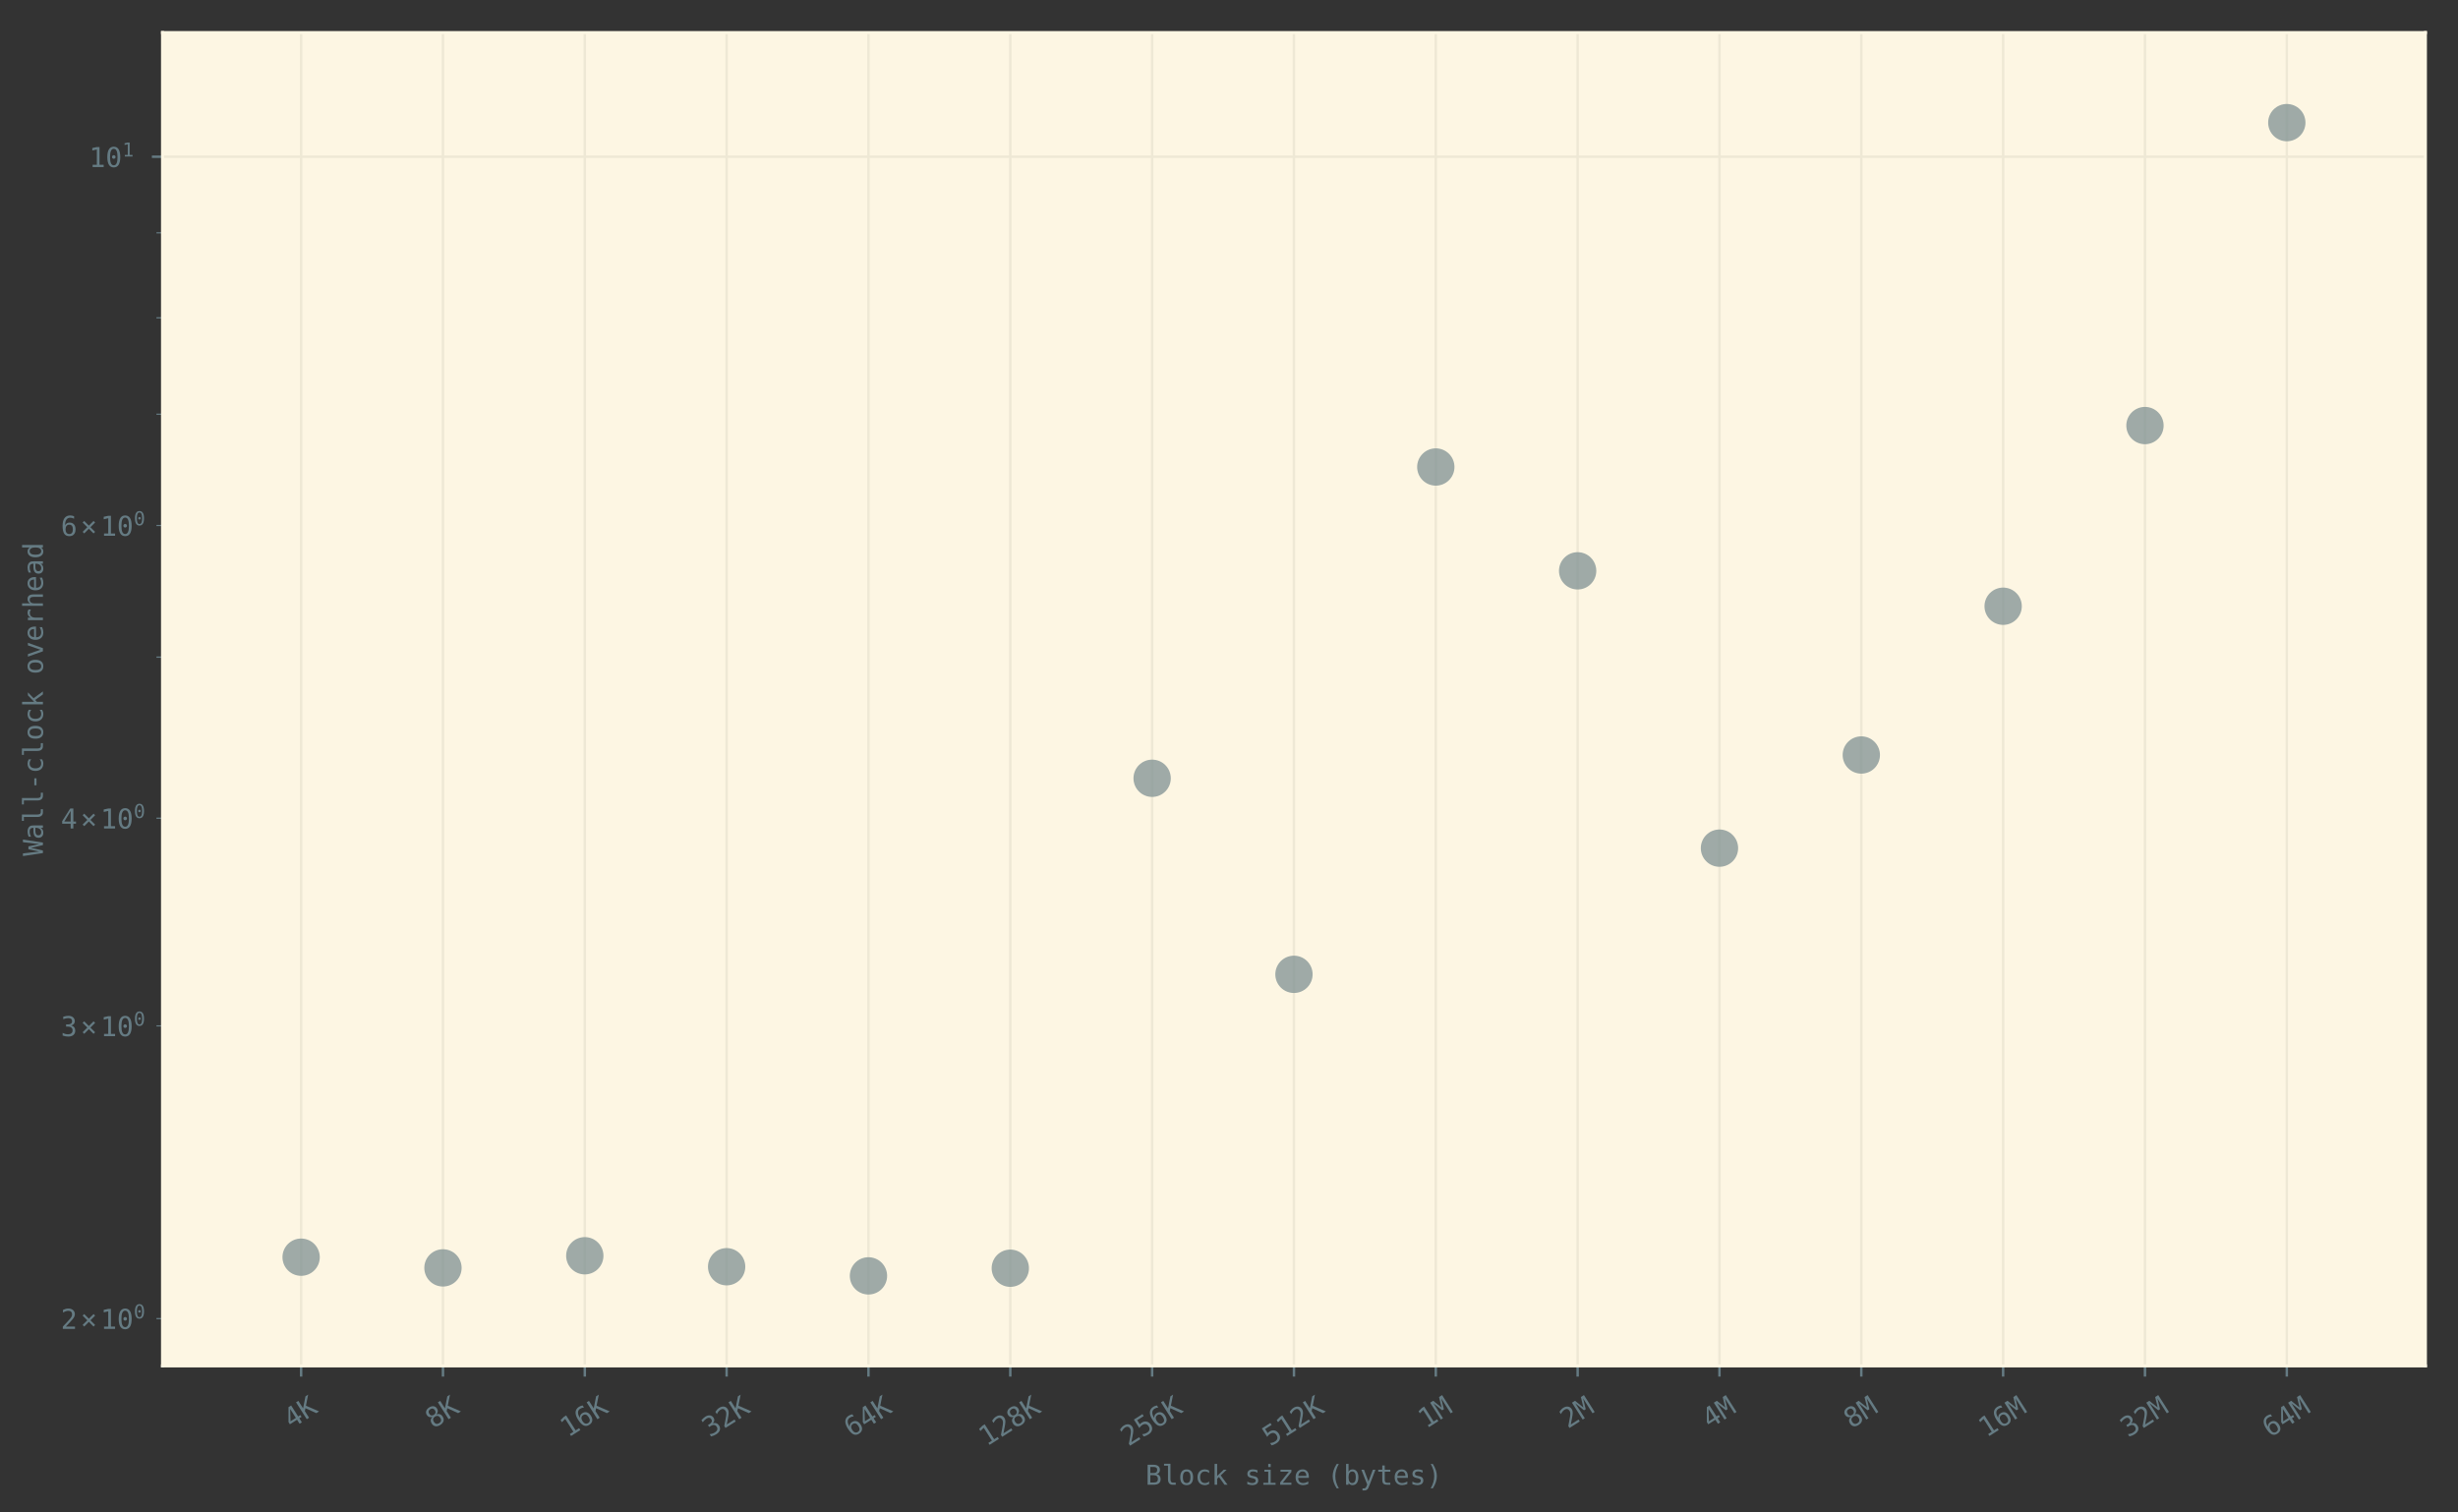 <?xml version="1.0" encoding="utf-8" standalone="no"?>
<!DOCTYPE svg PUBLIC "-//W3C//DTD SVG 1.1//EN"
  "http://www.w3.org/Graphics/SVG/1.1/DTD/svg11.dtd">
<!-- Created with matplotlib (https://matplotlib.org/) -->
<svg height="496.447pt" version="1.1" viewBox="0 0 806.765 496.447" width="806.765pt" xmlns="http://www.w3.org/2000/svg" xmlns:xlink="http://www.w3.org/1999/xlink">
 <rect x="0" y="0" width="806.765" height="496.447" fill="#333333" stroke="none"/>
 <defs>
  <style type="text/css">
*{stroke-linecap:butt;stroke-linejoin:round;}
  </style>
 </defs>
 <g id="figure_1">
  <g id="patch_1">
   <path d="M 0 496.447 
L 806.765 496.447 
L 806.765 0 
L 0 0 
z
" style="fill:none;"/>
  </g>
  <g id="axes_1">
   <g id="patch_2">
    <path d="M 53.348 448.367 
L 796.065 448.367 
L 796.065 10.7 
L 53.348 10.7 
z
" style="fill:#fdf6e3;"/>
   </g>
   <g id="matplotlib.axis_1">
    <g id="xtick_1">
     <g id="line2d_1">
      <path clip-path="url(#p1f2169c5f8)" d="M 98.836 448.367 
L 98.836 10.7 
" style="fill:none;stroke:#eee8d5;stroke-width:0.8;"/>
     </g>
     <g id="line2d_2">
      <defs>
       <path d="M 0 0 
L 0 3.5 
" id="mcafa1a6268" style="stroke:#657b83;stroke-width:0.8;"/>
      </defs>
      <g>
       <use style="fill:#657b83;stroke:#657b83;stroke-width:0.8;" x="98.836" xlink:href="#mcafa1a6268" y="448.367"/>
      </g>
     </g>
     <g id="text_1">
      <!-- 4K -->
      <defs>
       <path d="M 35.891 63.922 
L 12.891 25.391 
L 35.891 25.391 
z
M 34.281 72.906 
L 45.703 72.906 
L 45.703 25.391 
L 55.422 25.391 
L 55.422 17.391 
L 45.703 17.391 
L 45.703 0 
L 35.891 0 
L 35.891 17.391 
L 4.984 17.391 
L 4.984 26.703 
z
" id="DejaVuSansMono-52"/>
       <path d="M 6.688 72.906 
L 16.609 72.906 
L 16.609 40.484 
L 47.406 72.906 
L 58.984 72.906 
L 30.609 43.109 
L 59.812 0 
L 47.906 0 
L 24.125 36.531 
L 16.609 28.516 
L 16.609 0 
L 6.688 0 
z
" id="DejaVuSansMono-75"/>
      </defs>
      <g style="fill:#657b83;" transform="translate(95.61 469.093)rotate(-32.461)scale(0.09 -0.09)">
       <use xlink:href="#DejaVuSansMono-52"/>
       <use x="60.205" xlink:href="#DejaVuSansMono-75"/>
      </g>
     </g>
    </g>
    <g id="xtick_2">
     <g id="line2d_3">
      <path clip-path="url(#p1f2169c5f8)" d="M 145.389 448.367 
L 145.389 10.7 
" style="fill:none;stroke:#eee8d5;stroke-width:0.8;"/>
     </g>
     <g id="line2d_4">
      <g>
       <use style="fill:#657b83;stroke:#657b83;stroke-width:0.8;" x="145.389" xlink:href="#mcafa1a6268" y="448.367"/>
      </g>
     </g>
     <g id="text_2">
      <!-- 8K -->
      <defs>
       <path d="M 30.078 34.625 
Q 23.484 34.625 19.891 30.938 
Q 16.312 27.25 16.312 20.516 
Q 16.312 13.766 19.938 10.031 
Q 23.578 6.297 30.078 6.297 
Q 36.719 6.297 40.297 9.984 
Q 43.891 13.672 43.891 20.516 
Q 43.891 27.203 40.25 30.906 
Q 36.625 34.625 30.078 34.625 
z
M 21.484 38.719 
Q 15.188 40.328 11.641 44.719 
Q 8.109 49.125 8.109 55.328 
Q 8.109 64.016 14.016 69.109 
Q 19.922 74.219 30.078 74.219 
Q 40.281 74.219 46.188 69.109 
Q 52.094 64.016 52.094 55.328 
Q 52.094 49.125 48.547 44.719 
Q 45.016 40.328 38.719 38.719 
Q 46.047 37.109 49.922 32.219 
Q 53.812 27.344 53.812 19.578 
Q 53.812 9.719 47.516 4.141 
Q 41.219 -1.422 30.078 -1.422 
Q 18.953 -1.422 12.672 4.125 
Q 6.391 9.672 6.391 19.484 
Q 6.391 27.297 10.266 32.203 
Q 14.156 37.109 21.484 38.719 
z
M 17.922 54.391 
Q 17.922 48.531 21.047 45.453 
Q 24.172 42.391 30.078 42.391 
Q 36.031 42.391 39.156 45.453 
Q 42.281 48.531 42.281 54.391 
Q 42.281 60.359 39.172 63.484 
Q 36.078 66.609 30.078 66.609 
Q 24.172 66.609 21.047 63.453 
Q 17.922 60.297 17.922 54.391 
z
" id="DejaVuSansMono-56"/>
      </defs>
      <g style="fill:#657b83;" transform="translate(142.163 469.093)rotate(-32.461)scale(0.09 -0.09)">
       <use xlink:href="#DejaVuSansMono-56"/>
       <use x="60.205" xlink:href="#DejaVuSansMono-75"/>
      </g>
     </g>
    </g>
    <g id="xtick_3">
     <g id="line2d_5">
      <path clip-path="url(#p1f2169c5f8)" d="M 191.942 448.367 
L 191.942 10.7 
" style="fill:none;stroke:#eee8d5;stroke-width:0.8;"/>
     </g>
     <g id="line2d_6">
      <g>
       <use style="fill:#657b83;stroke:#657b83;stroke-width:0.8;" x="191.942" xlink:href="#mcafa1a6268" y="448.367"/>
      </g>
     </g>
     <g id="text_3">
      <!-- 16K -->
      <defs>
       <path d="M 13.188 8.297 
L 28.516 8.297 
L 28.516 64.016 
L 12.016 60.297 
L 12.016 69.281 
L 28.422 72.906 
L 38.281 72.906 
L 38.281 8.297 
L 53.422 8.297 
L 53.422 0 
L 13.188 0 
z
" id="DejaVuSansMono-49"/>
       <path d="M 48.391 71.297 
L 48.391 62.203 
Q 45.312 64.016 41.844 64.969 
Q 38.375 65.922 34.625 65.922 
Q 25.25 65.922 20.406 58.859 
Q 15.578 51.812 15.578 38.094 
Q 17.922 42.969 22.062 45.578 
Q 26.219 48.188 31.594 48.188 
Q 42.141 48.188 47.922 41.719 
Q 53.719 35.25 53.719 23.391 
Q 53.719 11.578 47.75 5.078 
Q 41.797 -1.422 31 -1.422 
Q 18.312 -1.422 12.406 7.688 
Q 6.5 16.797 6.5 36.375 
Q 6.5 54.828 13.594 64.516 
Q 20.703 74.219 34.188 74.219 
Q 37.797 74.219 41.406 73.453 
Q 45.016 72.703 48.391 71.297 
z
M 30.812 40.484 
Q 24.516 40.484 20.891 35.938 
Q 17.281 31.391 17.281 23.391 
Q 17.281 15.375 20.891 10.828 
Q 24.516 6.297 30.812 6.297 
Q 37.359 6.297 40.672 10.609 
Q 44 14.938 44 23.391 
Q 44 31.891 40.672 36.188 
Q 37.359 40.484 30.812 40.484 
z
" id="DejaVuSansMono-54"/>
      </defs>
      <g style="fill:#657b83;" transform="translate(186.43 472.001)rotate(-32.461)scale(0.09 -0.09)">
       <use xlink:href="#DejaVuSansMono-49"/>
       <use x="60.205" xlink:href="#DejaVuSansMono-54"/>
       <use x="120.41" xlink:href="#DejaVuSansMono-75"/>
      </g>
     </g>
    </g>
    <g id="xtick_4">
     <g id="line2d_7">
      <path clip-path="url(#p1f2169c5f8)" d="M 238.495 448.367 
L 238.495 10.7 
" style="fill:none;stroke:#eee8d5;stroke-width:0.8;"/>
     </g>
     <g id="line2d_8">
      <g>
       <use style="fill:#657b83;stroke:#657b83;stroke-width:0.8;" x="238.495" xlink:href="#mcafa1a6268" y="448.367"/>
      </g>
     </g>
     <g id="text_4">
      <!-- 32K -->
      <defs>
       <path d="M 37.891 39.016 
Q 45.062 37.109 48.875 32.25 
Q 52.688 27.391 52.688 20.125 
Q 52.688 10.062 45.922 4.312 
Q 39.156 -1.422 27.203 -1.422 
Q 22.172 -1.422 16.938 -0.484 
Q 11.719 0.438 6.688 2.203 
L 6.688 12.016 
Q 11.672 9.422 16.5 8.156 
Q 21.344 6.891 26.125 6.891 
Q 34.234 6.891 38.578 10.547 
Q 42.922 14.203 42.922 21.094 
Q 42.922 27.438 38.578 31.172 
Q 34.234 34.906 26.812 34.906 
L 19.281 34.906 
L 19.281 43.016 
L 26.812 43.016 
Q 33.594 43.016 37.406 45.984 
Q 41.219 48.969 41.219 54.297 
Q 41.219 59.906 37.672 62.906 
Q 34.125 65.922 27.594 65.922 
Q 23.25 65.922 18.609 64.938 
Q 13.969 63.969 8.891 62.016 
L 8.891 71.094 
Q 14.797 72.656 19.406 73.438 
Q 24.031 74.219 27.594 74.219 
Q 38.234 74.219 44.609 68.875 
Q 50.984 63.531 50.984 54.688 
Q 50.984 48.688 47.625 44.672 
Q 44.281 40.672 37.891 39.016 
z
" id="DejaVuSansMono-51"/>
       <path d="M 18.219 8.297 
L 51.703 8.297 
L 51.703 0 
L 7.422 0 
L 7.422 8.297 
Q 16.547 17.922 23.375 25.297 
Q 30.219 32.672 32.812 35.688 
Q 37.703 41.656 39.406 45.344 
Q 41.109 49.031 41.109 52.875 
Q 41.109 58.984 37.516 62.453 
Q 33.938 65.922 27.688 65.922 
Q 23.25 65.922 18.359 64.312 
Q 13.484 62.703 8.016 59.422 
L 8.016 69.391 
Q 13.031 71.781 17.891 73 
Q 22.75 74.219 27.484 74.219 
Q 38.188 74.219 44.703 68.531 
Q 51.219 62.844 51.219 53.609 
Q 51.219 48.922 49.047 44.234 
Q 46.875 39.547 42 33.891 
Q 39.266 30.719 34.062 25.094 
Q 28.859 19.484 18.219 8.297 
z
" id="DejaVuSansMono-50"/>
      </defs>
      <g style="fill:#657b83;" transform="translate(232.983 472.001)rotate(-32.461)scale(0.09 -0.09)">
       <use xlink:href="#DejaVuSansMono-51"/>
       <use x="60.205" xlink:href="#DejaVuSansMono-50"/>
       <use x="120.41" xlink:href="#DejaVuSansMono-75"/>
      </g>
     </g>
    </g>
    <g id="xtick_5">
     <g id="line2d_9">
      <path clip-path="url(#p1f2169c5f8)" d="M 285.048 448.367 
L 285.048 10.7 
" style="fill:none;stroke:#eee8d5;stroke-width:0.8;"/>
     </g>
     <g id="line2d_10">
      <g>
       <use style="fill:#657b83;stroke:#657b83;stroke-width:0.8;" x="285.048" xlink:href="#mcafa1a6268" y="448.367"/>
      </g>
     </g>
     <g id="text_5">
      <!-- 64K -->
      <g style="fill:#657b83;" transform="translate(279.536 472.001)rotate(-32.461)scale(0.09 -0.09)">
       <use xlink:href="#DejaVuSansMono-54"/>
       <use x="60.205" xlink:href="#DejaVuSansMono-52"/>
       <use x="120.41" xlink:href="#DejaVuSansMono-75"/>
      </g>
     </g>
    </g>
    <g id="xtick_6">
     <g id="line2d_11">
      <path clip-path="url(#p1f2169c5f8)" d="M 331.601 448.367 
L 331.601 10.7 
" style="fill:none;stroke:#eee8d5;stroke-width:0.8;"/>
     </g>
     <g id="line2d_12">
      <g>
       <use style="fill:#657b83;stroke:#657b83;stroke-width:0.8;" x="331.601" xlink:href="#mcafa1a6268" y="448.367"/>
      </g>
     </g>
     <g id="text_6">
      <!-- 128K -->
      <g style="fill:#657b83;" transform="translate(323.803 474.91)rotate(-32.461)scale(0.09 -0.09)">
       <use xlink:href="#DejaVuSansMono-49"/>
       <use x="60.205" xlink:href="#DejaVuSansMono-50"/>
       <use x="120.41" xlink:href="#DejaVuSansMono-56"/>
       <use x="180.615" xlink:href="#DejaVuSansMono-75"/>
      </g>
     </g>
    </g>
    <g id="xtick_7">
     <g id="line2d_13">
      <path clip-path="url(#p1f2169c5f8)" d="M 378.154 448.367 
L 378.154 10.7 
" style="fill:none;stroke:#eee8d5;stroke-width:0.8;"/>
     </g>
     <g id="line2d_14">
      <g>
       <use style="fill:#657b83;stroke:#657b83;stroke-width:0.8;" x="378.154" xlink:href="#mcafa1a6268" y="448.367"/>
      </g>
     </g>
     <g id="text_7">
      <!-- 256K -->
      <defs>
       <path d="M 10.109 72.906 
L 47.016 72.906 
L 47.016 64.594 
L 19.094 64.594 
L 19.094 46.688 
Q 21.188 47.469 23.312 47.828 
Q 25.438 48.188 27.594 48.188 
Q 38.922 48.188 45.562 41.5 
Q 52.203 34.812 52.203 23.391 
Q 52.203 11.859 45.234 5.219 
Q 38.281 -1.422 26.219 -1.422 
Q 20.406 -1.422 15.594 -0.641 
Q 10.797 0.141 6.984 1.703 
L 6.984 11.719 
Q 11.469 9.281 16.016 8.078 
Q 20.562 6.891 25.297 6.891 
Q 33.453 6.891 37.859 11.188 
Q 42.281 15.484 42.281 23.391 
Q 42.281 31.203 37.719 35.547 
Q 33.156 39.891 25 39.891 
Q 21.047 39.891 17.281 38.984 
Q 13.531 38.094 10.109 36.281 
z
" id="DejaVuSansMono-53"/>
      </defs>
      <g style="fill:#657b83;" transform="translate(370.356 474.91)rotate(-32.461)scale(0.09 -0.09)">
       <use xlink:href="#DejaVuSansMono-50"/>
       <use x="60.205" xlink:href="#DejaVuSansMono-53"/>
       <use x="120.41" xlink:href="#DejaVuSansMono-54"/>
       <use x="180.615" xlink:href="#DejaVuSansMono-75"/>
      </g>
     </g>
    </g>
    <g id="xtick_8">
     <g id="line2d_15">
      <path clip-path="url(#p1f2169c5f8)" d="M 424.706 448.367 
L 424.706 10.7 
" style="fill:none;stroke:#eee8d5;stroke-width:0.8;"/>
     </g>
     <g id="line2d_16">
      <g>
       <use style="fill:#657b83;stroke:#657b83;stroke-width:0.8;" x="424.706" xlink:href="#mcafa1a6268" y="448.367"/>
      </g>
     </g>
     <g id="text_8">
      <!-- 512K -->
      <g style="fill:#657b83;" transform="translate(416.909 474.91)rotate(-32.461)scale(0.09 -0.09)">
       <use xlink:href="#DejaVuSansMono-53"/>
       <use x="60.205" xlink:href="#DejaVuSansMono-49"/>
       <use x="120.41" xlink:href="#DejaVuSansMono-50"/>
       <use x="180.615" xlink:href="#DejaVuSansMono-75"/>
      </g>
     </g>
    </g>
    <g id="xtick_9">
     <g id="line2d_17">
      <path clip-path="url(#p1f2169c5f8)" d="M 471.259 448.367 
L 471.259 10.7 
" style="fill:none;stroke:#eee8d5;stroke-width:0.8;"/>
     </g>
     <g id="line2d_18">
      <g>
       <use style="fill:#657b83;stroke:#657b83;stroke-width:0.8;" x="471.259" xlink:href="#mcafa1a6268" y="448.367"/>
      </g>
     </g>
     <g id="text_9">
      <!-- 1M -->
      <defs>
       <path d="M 4.203 72.906 
L 17.391 72.906 
L 29.984 35.797 
L 42.672 72.906 
L 55.906 72.906 
L 55.906 0 
L 46.781 0 
L 46.781 64.406 
L 33.797 25.984 
L 26.312 25.984 
L 13.281 64.406 
L 13.281 0 
L 4.203 0 
z
" id="DejaVuSansMono-77"/>
      </defs>
      <g style="fill:#657b83;" transform="translate(468.033 469.093)rotate(-32.461)scale(0.09 -0.09)">
       <use xlink:href="#DejaVuSansMono-49"/>
       <use x="60.205" xlink:href="#DejaVuSansMono-77"/>
      </g>
     </g>
    </g>
    <g id="xtick_10">
     <g id="line2d_19">
      <path clip-path="url(#p1f2169c5f8)" d="M 517.812 448.367 
L 517.812 10.7 
" style="fill:none;stroke:#eee8d5;stroke-width:0.8;"/>
     </g>
     <g id="line2d_20">
      <g>
       <use style="fill:#657b83;stroke:#657b83;stroke-width:0.8;" x="517.812" xlink:href="#mcafa1a6268" y="448.367"/>
      </g>
     </g>
     <g id="text_10">
      <!-- 2M -->
      <g style="fill:#657b83;" transform="translate(514.586 469.093)rotate(-32.461)scale(0.09 -0.09)">
       <use xlink:href="#DejaVuSansMono-50"/>
       <use x="60.205" xlink:href="#DejaVuSansMono-77"/>
      </g>
     </g>
    </g>
    <g id="xtick_11">
     <g id="line2d_21">
      <path clip-path="url(#p1f2169c5f8)" d="M 564.365 448.367 
L 564.365 10.7 
" style="fill:none;stroke:#eee8d5;stroke-width:0.8;"/>
     </g>
     <g id="line2d_22">
      <g>
       <use style="fill:#657b83;stroke:#657b83;stroke-width:0.8;" x="564.365" xlink:href="#mcafa1a6268" y="448.367"/>
      </g>
     </g>
     <g id="text_11">
      <!-- 4M -->
      <g style="fill:#657b83;" transform="translate(561.139 469.093)rotate(-32.461)scale(0.09 -0.09)">
       <use xlink:href="#DejaVuSansMono-52"/>
       <use x="60.205" xlink:href="#DejaVuSansMono-77"/>
      </g>
     </g>
    </g>
    <g id="xtick_12">
     <g id="line2d_23">
      <path clip-path="url(#p1f2169c5f8)" d="M 610.918 448.367 
L 610.918 10.7 
" style="fill:none;stroke:#eee8d5;stroke-width:0.8;"/>
     </g>
     <g id="line2d_24">
      <g>
       <use style="fill:#657b83;stroke:#657b83;stroke-width:0.8;" x="610.918" xlink:href="#mcafa1a6268" y="448.367"/>
      </g>
     </g>
     <g id="text_12">
      <!-- 8M -->
      <g style="fill:#657b83;" transform="translate(607.692 469.093)rotate(-32.461)scale(0.09 -0.09)">
       <use xlink:href="#DejaVuSansMono-56"/>
       <use x="60.205" xlink:href="#DejaVuSansMono-77"/>
      </g>
     </g>
    </g>
    <g id="xtick_13">
     <g id="line2d_25">
      <path clip-path="url(#p1f2169c5f8)" d="M 657.471 448.367 
L 657.471 10.7 
" style="fill:none;stroke:#eee8d5;stroke-width:0.8;"/>
     </g>
     <g id="line2d_26">
      <g>
       <use style="fill:#657b83;stroke:#657b83;stroke-width:0.8;" x="657.471" xlink:href="#mcafa1a6268" y="448.367"/>
      </g>
     </g>
     <g id="text_13">
      <!-- 16M -->
      <g style="fill:#657b83;" transform="translate(651.959 472.001)rotate(-32.461)scale(0.09 -0.09)">
       <use xlink:href="#DejaVuSansMono-49"/>
       <use x="60.205" xlink:href="#DejaVuSansMono-54"/>
       <use x="120.41" xlink:href="#DejaVuSansMono-77"/>
      </g>
     </g>
    </g>
    <g id="xtick_14">
     <g id="line2d_27">
      <path clip-path="url(#p1f2169c5f8)" d="M 704.024 448.367 
L 704.024 10.7 
" style="fill:none;stroke:#eee8d5;stroke-width:0.8;"/>
     </g>
     <g id="line2d_28">
      <g>
       <use style="fill:#657b83;stroke:#657b83;stroke-width:0.8;" x="704.024" xlink:href="#mcafa1a6268" y="448.367"/>
      </g>
     </g>
     <g id="text_14">
      <!-- 32M -->
      <g style="fill:#657b83;" transform="translate(698.512 472.001)rotate(-32.461)scale(0.09 -0.09)">
       <use xlink:href="#DejaVuSansMono-51"/>
       <use x="60.205" xlink:href="#DejaVuSansMono-50"/>
       <use x="120.41" xlink:href="#DejaVuSansMono-77"/>
      </g>
     </g>
    </g>
    <g id="xtick_15">
     <g id="line2d_29">
      <path clip-path="url(#p1f2169c5f8)" d="M 750.577 448.367 
L 750.577 10.7 
" style="fill:none;stroke:#eee8d5;stroke-width:0.8;"/>
     </g>
     <g id="line2d_30">
      <g>
       <use style="fill:#657b83;stroke:#657b83;stroke-width:0.8;" x="750.577" xlink:href="#mcafa1a6268" y="448.367"/>
      </g>
     </g>
     <g id="text_15">
      <!-- 64M -->
      <g style="fill:#657b83;" transform="translate(745.065 472.001)rotate(-32.461)scale(0.09 -0.09)">
       <use xlink:href="#DejaVuSansMono-54"/>
       <use x="60.205" xlink:href="#DejaVuSansMono-52"/>
       <use x="120.41" xlink:href="#DejaVuSansMono-77"/>
      </g>
     </g>
    </g>
    <g id="text_16">
     <!-- Block size (bytes) -->
     <defs>
      <path d="M 18.016 34.812 
L 18.016 8.109 
L 29.688 8.109 
Q 38.281 8.109 41.938 11.109 
Q 45.609 14.109 45.609 21 
Q 45.609 28.125 41.75 31.469 
Q 37.891 34.812 29.688 34.812 
z
M 18.016 64.797 
L 18.016 42.828 
L 29.5 42.828 
Q 36.625 42.828 39.812 45.562 
Q 43.016 48.297 43.016 54.391 
Q 43.016 59.906 39.859 62.344 
Q 36.719 64.797 29.5 64.797 
z
M 8.109 72.906 
L 29.688 72.906 
Q 40.875 72.906 46.922 68.062 
Q 52.984 63.234 52.984 54.391 
Q 52.984 47.703 49.781 43.844 
Q 46.578 39.984 40.188 39.016 
Q 47.359 37.938 51.438 32.875 
Q 55.516 27.828 55.516 20.016 
Q 55.516 10.109 49.016 5.047 
Q 42.531 0 29.688 0 
L 8.109 0 
z
" id="DejaVuSansMono-66"/>
      <path d="M 31.203 19.828 
Q 31.203 13.766 33.422 10.688 
Q 35.641 7.625 39.984 7.625 
L 50.484 7.625 
L 50.484 0 
L 39.109 0 
Q 31.062 0 26.641 5.172 
Q 22.219 10.359 22.219 19.828 
L 22.219 69.484 
L 7.812 69.484 
L 7.812 76.516 
L 31.203 76.516 
z
" id="DejaVuSansMono-108"/>
      <path d="M 30.078 48.391 
Q 23.25 48.391 19.734 43.062 
Q 16.219 37.75 16.219 27.297 
Q 16.219 16.891 19.734 11.547 
Q 23.25 6.203 30.078 6.203 
Q 36.969 6.203 40.484 11.547 
Q 44 16.891 44 27.297 
Q 44 37.75 40.484 43.062 
Q 36.969 48.391 30.078 48.391 
z
M 30.078 56 
Q 41.453 56 47.484 48.625 
Q 53.516 41.266 53.516 27.297 
Q 53.516 13.281 47.5 5.922 
Q 41.5 -1.422 30.078 -1.422 
Q 18.703 -1.422 12.688 5.922 
Q 6.688 13.281 6.688 27.297 
Q 6.688 41.266 12.688 48.625 
Q 18.703 56 30.078 56 
z
" id="DejaVuSansMono-111"/>
      <path d="M 51.812 2.781 
Q 48.188 0.688 44.359 -0.359 
Q 40.531 -1.422 36.531 -1.422 
Q 23.828 -1.422 16.672 6.188 
Q 9.516 13.812 9.516 27.297 
Q 9.516 40.766 16.672 48.375 
Q 23.828 56 36.531 56 
Q 40.484 56 44.234 54.969 
Q 48 53.953 51.812 51.812 
L 51.812 42.391 
Q 48.25 45.562 44.656 46.969 
Q 41.062 48.391 36.531 48.391 
Q 28.078 48.391 23.531 42.922 
Q 19 37.453 19 27.297 
Q 19 17.188 23.562 11.688 
Q 28.125 6.203 36.531 6.203 
Q 41.219 6.203 44.922 7.641 
Q 48.641 9.078 51.812 12.109 
z
" id="DejaVuSansMono-99"/>
      <path d="M 11.531 75.984 
L 20.797 75.984 
L 20.797 31.984 
L 44.391 54.688 
L 55.328 54.688 
L 33.797 34.078 
L 58.688 0 
L 47.703 0 
L 27.484 28.219 
L 20.797 21.922 
L 20.797 0 
L 11.531 0 
z
" id="DejaVuSansMono-107"/>
      <path id="DejaVuSansMono-32"/>
      <path d="M 47.516 52.781 
L 47.516 44 
Q 43.656 46.234 39.75 47.359 
Q 35.844 48.484 31.781 48.484 
Q 25.688 48.484 22.672 46.5 
Q 19.672 44.531 19.672 40.484 
Q 19.672 36.812 21.922 35 
Q 24.172 33.203 33.109 31.5 
L 36.719 30.812 
Q 43.406 29.547 46.844 25.734 
Q 50.297 21.922 50.297 15.828 
Q 50.297 7.719 44.531 3.141 
Q 38.766 -1.422 28.516 -1.422 
Q 24.469 -1.422 20.016 -0.562 
Q 15.578 0.297 10.406 2 
L 10.406 11.281 
Q 15.438 8.688 20.016 7.391 
Q 24.609 6.109 28.719 6.109 
Q 34.672 6.109 37.938 8.516 
Q 41.219 10.938 41.219 15.281 
Q 41.219 21.531 29.25 23.922 
L 28.859 24.031 
L 25.484 24.703 
Q 17.719 26.219 14.156 29.812 
Q 10.594 33.406 10.594 39.594 
Q 10.594 47.469 15.906 51.734 
Q 21.234 56 31.109 56 
Q 35.5 56 39.547 55.188 
Q 43.609 54.391 47.516 52.781 
z
" id="DejaVuSansMono-115"/>
      <path d="M 12.5 54.688 
L 35.5 54.688 
L 35.5 6.984 
L 53.328 6.984 
L 53.328 0 
L 8.688 0 
L 8.688 6.984 
L 26.516 6.984 
L 26.516 47.703 
L 12.5 47.703 
z
M 26.516 75.984 
L 35.5 75.984 
L 35.5 64.594 
L 26.516 64.594 
z
" id="DejaVuSansMono-105"/>
      <path d="M 11.078 54.781 
L 50.781 54.781 
L 50.781 46.578 
L 19.391 7.328 
L 50.781 7.328 
L 50.781 0 
L 9.906 0 
L 9.906 8.297 
L 41.312 47.609 
L 11.078 47.609 
z
" id="DejaVuSansMono-122"/>
      <path d="M 54.297 29.594 
L 54.297 25.203 
L 15.375 25.203 
L 15.375 24.906 
Q 15.375 15.969 20.031 11.078 
Q 24.703 6.203 33.203 6.203 
Q 37.5 6.203 42.188 7.562 
Q 46.875 8.938 52.203 11.719 
L 52.203 2.781 
Q 47.078 0.688 42.312 -0.359 
Q 37.547 -1.422 33.109 -1.422 
Q 20.359 -1.422 13.172 6.219 
Q 6 13.875 6 27.297 
Q 6 40.375 13.031 48.188 
Q 20.062 56 31.781 56 
Q 42.234 56 48.266 48.922 
Q 54.297 41.844 54.297 29.594 
z
M 45.312 32.234 
Q 45.125 40.141 41.578 44.266 
Q 38.031 48.391 31.391 48.391 
Q 24.906 48.391 20.703 44.094 
Q 16.5 39.797 15.719 32.172 
z
" id="DejaVuSansMono-101"/>
      <path d="M 43.219 75.875 
Q 36.719 64.75 33.516 53.688 
Q 30.328 42.625 30.328 31.391 
Q 30.328 20.219 33.516 9.125 
Q 36.719 -1.953 43.219 -13.188 
L 35.406 -13.188 
Q 28.031 -1.562 24.406 9.438 
Q 20.797 20.453 20.797 31.391 
Q 20.797 42.281 24.406 53.312 
Q 28.031 64.359 35.406 75.875 
z
" id="DejaVuSansMono-40"/>
      <path d="M 44.828 27.297 
Q 44.828 37.75 41.5 43.062 
Q 38.188 48.391 31.688 48.391 
Q 25.141 48.391 21.766 43.047 
Q 18.406 37.703 18.406 27.297 
Q 18.406 16.938 21.766 11.562 
Q 25.141 6.203 31.688 6.203 
Q 38.188 6.203 41.5 11.516 
Q 44.828 16.844 44.828 27.297 
z
M 18.406 47.703 
Q 20.562 51.703 24.344 53.844 
Q 28.125 56 33.109 56 
Q 42.969 56 48.625 48.406 
Q 54.297 40.828 54.297 27.484 
Q 54.297 13.969 48.609 6.266 
Q 42.922 -1.422 33.016 -1.422 
Q 28.125 -1.422 24.391 0.703 
Q 20.656 2.828 18.406 6.891 
L 18.406 0 
L 9.422 0 
L 9.422 75.984 
L 18.406 75.984 
z
" id="DejaVuSansMono-98"/>
      <path d="M 41.891 17.578 
Q 39.656 11.859 36.188 2.547 
Q 31.344 -10.359 29.688 -13.188 
Q 27.438 -17 24.062 -18.891 
Q 20.703 -20.797 16.219 -20.797 
L 8.984 -20.797 
L 8.984 -13.281 
L 14.312 -13.281 
Q 18.266 -13.281 20.5 -10.984 
Q 22.75 -8.688 26.219 0.875 
L 5.078 54.688 
L 14.594 54.688 
L 30.812 11.922 
L 46.781 54.688 
L 56.297 54.688 
z
" id="DejaVuSansMono-121"/>
      <path d="M 29.984 70.219 
L 29.984 54.688 
L 50.391 54.688 
L 50.391 47.703 
L 29.984 47.703 
L 29.984 18.016 
Q 29.984 11.969 32.281 9.562 
Q 34.578 7.172 40.281 7.172 
L 50.391 7.172 
L 50.391 0 
L 39.406 0 
Q 29.297 0 25.141 4.047 
Q 21 8.109 21 18.016 
L 21 47.703 
L 6.391 47.703 
L 6.391 54.688 
L 21 54.688 
L 21 70.219 
z
" id="DejaVuSansMono-116"/>
      <path d="M 17 75.875 
L 24.812 75.875 
Q 32.172 64.359 35.781 53.312 
Q 39.406 42.281 39.406 31.391 
Q 39.406 20.406 35.781 9.375 
Q 32.172 -1.656 24.812 -13.188 
L 17 -13.188 
Q 23.484 -1.859 26.688 9.219 
Q 29.891 20.312 29.891 31.391 
Q 29.891 42.531 26.688 53.609 
Q 23.484 64.703 17 75.875 
z
" id="DejaVuSansMono-41"/>
     </defs>
     <g style="fill:#657b83;" transform="translate(375.942 487.375)scale(0.09 -0.09)">
      <use xlink:href="#DejaVuSansMono-66"/>
      <use x="60.205" xlink:href="#DejaVuSansMono-108"/>
      <use x="120.41" xlink:href="#DejaVuSansMono-111"/>
      <use x="180.615" xlink:href="#DejaVuSansMono-99"/>
      <use x="240.82" xlink:href="#DejaVuSansMono-107"/>
      <use x="301.025" xlink:href="#DejaVuSansMono-32"/>
      <use x="361.23" xlink:href="#DejaVuSansMono-115"/>
      <use x="421.436" xlink:href="#DejaVuSansMono-105"/>
      <use x="481.641" xlink:href="#DejaVuSansMono-122"/>
      <use x="541.846" xlink:href="#DejaVuSansMono-101"/>
      <use x="602.051" xlink:href="#DejaVuSansMono-32"/>
      <use x="662.256" xlink:href="#DejaVuSansMono-40"/>
      <use x="722.461" xlink:href="#DejaVuSansMono-98"/>
      <use x="782.666" xlink:href="#DejaVuSansMono-121"/>
      <use x="842.871" xlink:href="#DejaVuSansMono-116"/>
      <use x="903.076" xlink:href="#DejaVuSansMono-101"/>
      <use x="963.281" xlink:href="#DejaVuSansMono-115"/>
      <use x="1023.486" xlink:href="#DejaVuSansMono-41"/>
     </g>
    </g>
   </g>
   <g id="matplotlib.axis_2">
    <g id="ytick_1">
     <g id="line2d_31">
      <path clip-path="url(#p1f2169c5f8)" d="M 53.348 51.448 
L 796.065 51.448 
" style="fill:none;stroke:#eee8d5;stroke-width:0.8;"/>
     </g>
     <g id="line2d_32">
      <defs>
       <path d="M 0 0 
L -3.5 0 
" id="m591752d792" style="stroke:#657b83;stroke-width:0.8;"/>
      </defs>
      <g>
       <use style="fill:#657b83;stroke:#657b83;stroke-width:0.8;" x="53.348" xlink:href="#m591752d792" y="51.448"/>
      </g>
     </g>
     <g id="text_17">
      <!-- $\mathdefault{10^{1}}$ -->
      <defs>
       <path d="M 23.578 36.625 
Q 23.578 39.312 25.453 41.266 
Q 27.344 43.219 29.984 43.219 
Q 32.719 43.219 34.672 41.266 
Q 36.625 39.312 36.625 36.625 
Q 36.625 33.891 34.688 31.984 
Q 32.766 30.078 29.984 30.078 
Q 27.25 30.078 25.406 31.938 
Q 23.578 33.797 23.578 36.625 
z
M 30.078 66.406 
Q 23.188 66.406 19.797 58.984 
Q 16.406 51.562 16.406 36.375 
Q 16.406 21.234 19.797 13.812 
Q 23.188 6.391 30.078 6.391 
Q 37.016 6.391 40.406 13.812 
Q 43.797 21.234 43.797 36.375 
Q 43.797 51.562 40.406 58.984 
Q 37.016 66.406 30.078 66.406 
z
M 30.078 74.219 
Q 41.75 74.219 47.734 64.641 
Q 53.719 55.078 53.719 36.375 
Q 53.719 17.719 47.734 8.141 
Q 41.75 -1.422 30.078 -1.422 
Q 18.406 -1.422 12.453 8.141 
Q 6.5 17.719 6.5 36.375 
Q 6.5 55.078 12.453 64.641 
Q 18.406 74.219 30.078 74.219 
z
" id="DejaVuSansMono-48"/>
      </defs>
      <g style="fill:#657b83;" transform="translate(29.218 54.891)scale(0.09 -0.09)">
       <use transform="translate(0 0.684)" xlink:href="#DejaVuSansMono-49"/>
       <use transform="translate(60.205 0.684)" xlink:href="#DejaVuSansMono-48"/>
       <use transform="translate(121.367 38.966)scale(0.7)" xlink:href="#DejaVuSansMono-49"/>
      </g>
     </g>
    </g>
    <g id="ytick_2">
     <g id="line2d_33">
      <defs>
       <path d="M 0 0 
L -2 0 
" id="m6e7c43c3a5" style="stroke:#657b83;stroke-width:0.4;"/>
      </defs>
      <g>
       <use style="fill:#657b83;stroke:#657b83;stroke-width:0.4;" x="53.348" xlink:href="#m6e7c43c3a5" y="432.839"/>
      </g>
     </g>
     <g id="text_18">
      <!-- $\mathdefault{2\times10^{0}}$ -->
      <defs>
       <path d="M 7.328 14.312 
L 24.422 31.297 
L 7.328 48.391 
L 12.984 54.109 
L 30.078 37.016 
L 47.219 54.109 
L 52.875 48.391 
L 35.797 31.297 
L 52.781 14.312 
L 47.125 8.5 
L 30.078 25.594 
L 13.094 8.5 
z
" id="DejaVuSansMono-215"/>
      </defs>
      <g style="fill:#657b83;" transform="translate(19.958 436.282)scale(0.09 -0.09)">
       <use transform="translate(0 0.766)" xlink:href="#DejaVuSansMono-50"/>
       <use transform="translate(72.246 0.766)" xlink:href="#DejaVuSansMono-215"/>
       <use transform="translate(144.492 0.766)" xlink:href="#DejaVuSansMono-49"/>
       <use transform="translate(204.697 0.766)" xlink:href="#DejaVuSansMono-48"/>
       <use transform="translate(265.859 39.047)scale(0.7)" xlink:href="#DejaVuSansMono-48"/>
      </g>
     </g>
    </g>
    <g id="ytick_3">
     <g id="line2d_34">
      <g>
       <use style="fill:#657b83;stroke:#657b83;stroke-width:0.4;" x="53.348" xlink:href="#m6e7c43c3a5" y="336.755"/>
      </g>
     </g>
     <g id="text_19">
      <!-- $\mathdefault{3\times10^{0}}$ -->
      <g style="fill:#657b83;" transform="translate(19.958 340.198)scale(0.09 -0.09)">
       <use transform="translate(0 0.766)" xlink:href="#DejaVuSansMono-51"/>
       <use transform="translate(72.246 0.766)" xlink:href="#DejaVuSansMono-215"/>
       <use transform="translate(144.492 0.766)" xlink:href="#DejaVuSansMono-49"/>
       <use transform="translate(204.697 0.766)" xlink:href="#DejaVuSansMono-48"/>
       <use transform="translate(265.859 39.047)scale(0.7)" xlink:href="#DejaVuSansMono-48"/>
      </g>
     </g>
    </g>
    <g id="ytick_4">
     <g id="line2d_35">
      <g>
       <use style="fill:#657b83;stroke:#657b83;stroke-width:0.4;" x="53.348" xlink:href="#m6e7c43c3a5" y="268.582"/>
      </g>
     </g>
     <g id="text_20">
      <!-- $\mathdefault{4\times10^{0}}$ -->
      <g style="fill:#657b83;" transform="translate(19.958 272.026)scale(0.09 -0.09)">
       <use transform="translate(0 0.766)" xlink:href="#DejaVuSansMono-52"/>
       <use transform="translate(72.246 0.766)" xlink:href="#DejaVuSansMono-215"/>
       <use transform="translate(144.492 0.766)" xlink:href="#DejaVuSansMono-49"/>
       <use transform="translate(204.697 0.766)" xlink:href="#DejaVuSansMono-48"/>
       <use transform="translate(265.859 39.047)scale(0.7)" xlink:href="#DejaVuSansMono-48"/>
      </g>
     </g>
    </g>
    <g id="ytick_5">
     <g id="line2d_36">
      <g>
       <use style="fill:#657b83;stroke:#657b83;stroke-width:0.4;" x="53.348" xlink:href="#m6e7c43c3a5" y="215.704"/>
      </g>
     </g>
    </g>
    <g id="ytick_6">
     <g id="line2d_37">
      <g>
       <use style="fill:#657b83;stroke:#657b83;stroke-width:0.4;" x="53.348" xlink:href="#m6e7c43c3a5" y="172.499"/>
      </g>
     </g>
     <g id="text_21">
      <!-- $\mathdefault{6\times10^{0}}$ -->
      <g style="fill:#657b83;" transform="translate(19.958 175.942)scale(0.09 -0.09)">
       <use transform="translate(0 0.766)" xlink:href="#DejaVuSansMono-54"/>
       <use transform="translate(72.246 0.766)" xlink:href="#DejaVuSansMono-215"/>
       <use transform="translate(144.492 0.766)" xlink:href="#DejaVuSansMono-49"/>
       <use transform="translate(204.697 0.766)" xlink:href="#DejaVuSansMono-48"/>
       <use transform="translate(265.859 39.047)scale(0.7)" xlink:href="#DejaVuSansMono-48"/>
      </g>
     </g>
    </g>
    <g id="ytick_7">
     <g id="line2d_38">
      <g>
       <use style="fill:#657b83;stroke:#657b83;stroke-width:0.4;" x="53.348" xlink:href="#m6e7c43c3a5" y="135.97"/>
      </g>
     </g>
    </g>
    <g id="ytick_8">
     <g id="line2d_39">
      <g>
       <use style="fill:#657b83;stroke:#657b83;stroke-width:0.4;" x="53.348" xlink:href="#m6e7c43c3a5" y="104.326"/>
      </g>
     </g>
    </g>
    <g id="ytick_9">
     <g id="line2d_40">
      <g>
       <use style="fill:#657b83;stroke:#657b83;stroke-width:0.4;" x="53.348" xlink:href="#m6e7c43c3a5" y="76.415"/>
      </g>
     </g>
    </g>
    <g id="text_22">
     <!-- Wall-clock overhead -->
     <defs>
      <path d="M 0 72.906 
L 9.625 72.906 
L 16.609 13.719 
L 24.906 52.875 
L 35.203 52.875 
L 43.609 13.625 
L 50.594 72.906 
L 60.203 72.906 
L 49.312 0 
L 39.984 0 
L 30.078 43.312 
L 20.219 0 
L 10.891 0 
z
" id="DejaVuSansMono-87"/>
      <path d="M 34.281 27.484 
L 31.297 27.484 
Q 23.438 27.484 19.453 24.719 
Q 15.484 21.969 15.484 16.5 
Q 15.484 11.578 18.453 8.844 
Q 21.438 6.109 26.703 6.109 
Q 34.125 6.109 38.375 11.25 
Q 42.625 16.406 42.672 25.484 
L 42.672 27.484 
z
M 51.703 31.203 
L 51.703 0 
L 42.672 0 
L 42.672 8.109 
Q 39.797 3.219 35.422 0.891 
Q 31.062 -1.422 24.812 -1.422 
Q 16.453 -1.422 11.469 3.297 
Q 6.5 8.016 6.5 15.922 
Q 6.5 25.047 12.625 29.781 
Q 18.75 34.516 30.609 34.516 
L 42.672 34.516 
L 42.672 35.938 
Q 42.625 42.484 39.344 45.438 
Q 36.078 48.391 28.906 48.391 
Q 24.312 48.391 19.625 47.062 
Q 14.938 45.75 10.5 43.219 
L 10.5 52.203 
Q 15.484 54.109 20.047 55.047 
Q 24.609 56 28.906 56 
Q 35.688 56 40.5 54 
Q 45.312 52 48.297 48 
Q 50.141 45.562 50.922 41.969 
Q 51.703 38.375 51.703 31.203 
z
" id="DejaVuSansMono-97"/>
      <path d="M 17.391 31.391 
L 42.828 31.391 
L 42.828 23.391 
L 17.391 23.391 
z
" id="DejaVuSansMono-45"/>
      <path d="M 4.891 54.688 
L 14.203 54.688 
L 30.078 8.797 
L 46 54.688 
L 55.328 54.688 
L 35.891 0 
L 24.312 0 
z
" id="DejaVuSansMono-118"/>
      <path d="M 56.391 43.406 
Q 53.516 45.656 50.531 46.672 
Q 47.562 47.703 44 47.703 
Q 35.594 47.703 31.141 42.422 
Q 26.703 37.156 26.703 27.203 
L 26.703 0 
L 17.672 0 
L 17.672 54.688 
L 26.703 54.688 
L 26.703 44 
Q 28.953 49.812 33.609 52.906 
Q 38.281 56 44.672 56 
Q 48 56 50.875 55.172 
Q 53.766 54.344 56.391 52.594 
z
" id="DejaVuSansMono-114"/>
      <path d="M 51.312 33.891 
L 51.312 0 
L 42.281 0 
L 42.281 33.891 
Q 42.281 41.266 39.688 44.719 
Q 37.109 48.188 31.594 48.188 
Q 25.297 48.188 21.891 43.719 
Q 18.5 39.266 18.5 30.906 
L 18.5 0 
L 9.516 0 
L 9.516 75.984 
L 18.5 75.984 
L 18.5 46.484 
Q 20.906 51.172 25 53.578 
Q 29.109 56 34.719 56 
Q 43.062 56 47.188 50.5 
Q 51.312 45.016 51.312 33.891 
z
" id="DejaVuSansMono-104"/>
      <path d="M 41.891 47.703 
L 41.891 75.984 
L 50.875 75.984 
L 50.875 0 
L 41.891 0 
L 41.891 6.891 
Q 39.656 2.828 35.906 0.703 
Q 32.172 -1.422 27.297 -1.422 
Q 17.391 -1.422 11.688 6.266 
Q 6 13.969 6 27.484 
Q 6 40.828 11.719 48.406 
Q 17.438 56 27.297 56 
Q 32.234 56 35.984 53.875 
Q 39.75 51.766 41.891 47.703 
z
M 15.484 27.297 
Q 15.484 16.844 18.797 11.516 
Q 22.125 6.203 28.609 6.203 
Q 35.109 6.203 38.5 11.562 
Q 41.891 16.938 41.891 27.297 
Q 41.891 37.703 38.5 43.047 
Q 35.109 48.391 28.609 48.391 
Q 22.125 48.391 18.797 43.062 
Q 15.484 37.75 15.484 27.297 
z
" id="DejaVuSansMono-100"/>
     </defs>
     <g style="fill:#657b83;" transform="translate(14.086 281.007)rotate(-90)scale(0.09 -0.09)">
      <use xlink:href="#DejaVuSansMono-87"/>
      <use x="60.205" xlink:href="#DejaVuSansMono-97"/>
      <use x="120.41" xlink:href="#DejaVuSansMono-108"/>
      <use x="180.615" xlink:href="#DejaVuSansMono-108"/>
      <use x="240.82" xlink:href="#DejaVuSansMono-45"/>
      <use x="301.025" xlink:href="#DejaVuSansMono-99"/>
      <use x="361.23" xlink:href="#DejaVuSansMono-108"/>
      <use x="421.436" xlink:href="#DejaVuSansMono-111"/>
      <use x="481.641" xlink:href="#DejaVuSansMono-99"/>
      <use x="541.846" xlink:href="#DejaVuSansMono-107"/>
      <use x="602.051" xlink:href="#DejaVuSansMono-32"/>
      <use x="662.256" xlink:href="#DejaVuSansMono-111"/>
      <use x="722.461" xlink:href="#DejaVuSansMono-118"/>
      <use x="782.666" xlink:href="#DejaVuSansMono-101"/>
      <use x="842.871" xlink:href="#DejaVuSansMono-114"/>
      <use x="903.076" xlink:href="#DejaVuSansMono-104"/>
      <use x="963.281" xlink:href="#DejaVuSansMono-101"/>
      <use x="1023.486" xlink:href="#DejaVuSansMono-97"/>
      <use x="1083.691" xlink:href="#DejaVuSansMono-100"/>
     </g>
    </g>
   </g>
   <g id="PathCollection_1">
    <defs>
     <path d="M 0 6.124 
C 1.624 6.124 3.182 5.478 4.33 4.33 
C 5.478 3.182 6.124 1.624 6.124 0 
C 6.124 -1.624 5.478 -3.182 4.33 -4.33 
C 3.182 -5.478 1.624 -6.124 0 -6.124 
C -1.624 -6.124 -3.182 -5.478 -4.33 -4.33 
C -5.478 -3.182 -6.124 -1.624 -6.124 0 
C -6.124 1.624 -5.478 3.182 -4.33 4.33 
C -3.182 5.478 -1.624 6.124 0 6.124 
z
" id="C0_0_34b19a962f"/>
    </defs>
    <g clip-path="url(#p1f2169c5f8)">
     <use style="fill:#839496;fill-opacity:0.77;" x="98.836" xlink:href="#C0_0_34b19a962f" y="412.678"/>
    </g>
    <g clip-path="url(#p1f2169c5f8)">
     <use style="fill:#839496;fill-opacity:0.77;" x="145.389" xlink:href="#C0_0_34b19a962f" y="416.19"/>
    </g>
    <g clip-path="url(#p1f2169c5f8)">
     <use style="fill:#839496;fill-opacity:0.77;" x="191.942" xlink:href="#C0_0_34b19a962f" y="412.21"/>
    </g>
    <g clip-path="url(#p1f2169c5f8)">
     <use style="fill:#839496;fill-opacity:0.77;" x="238.495" xlink:href="#C0_0_34b19a962f" y="415.811"/>
    </g>
    <g clip-path="url(#p1f2169c5f8)">
     <use style="fill:#839496;fill-opacity:0.77;" x="285.048" xlink:href="#C0_0_34b19a962f" y="418.813"/>
    </g>
    <g clip-path="url(#p1f2169c5f8)">
     <use style="fill:#839496;fill-opacity:0.77;" x="331.601" xlink:href="#C0_0_34b19a962f" y="416.301"/>
    </g>
    <g clip-path="url(#p1f2169c5f8)">
     <use style="fill:#839496;fill-opacity:0.77;" x="378.154" xlink:href="#C0_0_34b19a962f" y="255.476"/>
    </g>
    <g clip-path="url(#p1f2169c5f8)">
     <use style="fill:#839496;fill-opacity:0.77;" x="424.706" xlink:href="#C0_0_34b19a962f" y="319.832"/>
    </g>
    <g clip-path="url(#p1f2169c5f8)">
     <use style="fill:#839496;fill-opacity:0.77;" x="471.259" xlink:href="#C0_0_34b19a962f" y="153.293"/>
    </g>
    <g clip-path="url(#p1f2169c5f8)">
     <use style="fill:#839496;fill-opacity:0.77;" x="517.812" xlink:href="#C0_0_34b19a962f" y="187.381"/>
    </g>
    <g clip-path="url(#p1f2169c5f8)">
     <use style="fill:#839496;fill-opacity:0.77;" x="564.365" xlink:href="#C0_0_34b19a962f" y="278.407"/>
    </g>
    <g clip-path="url(#p1f2169c5f8)">
     <use style="fill:#839496;fill-opacity:0.77;" x="610.918" xlink:href="#C0_0_34b19a962f" y="247.831"/>
    </g>
    <g clip-path="url(#p1f2169c5f8)">
     <use style="fill:#839496;fill-opacity:0.77;" x="657.471" xlink:href="#C0_0_34b19a962f" y="199.001"/>
    </g>
    <g clip-path="url(#p1f2169c5f8)">
     <use style="fill:#839496;fill-opacity:0.77;" x="704.024" xlink:href="#C0_0_34b19a962f" y="139.692"/>
    </g>
    <g clip-path="url(#p1f2169c5f8)">
     <use style="fill:#839496;fill-opacity:0.77;" x="750.577" xlink:href="#C0_0_34b19a962f" y="40.253"/>
    </g>
   </g>
   <g id="patch_3">
    <path d="M 53.348 448.367 
L 53.348 10.7 
" style="fill:none;stroke:#fdf6e3;stroke-linecap:square;stroke-linejoin:miter;"/>
   </g>
   <g id="patch_4">
    <path d="M 796.065 448.367 
L 796.065 10.7 
" style="fill:none;stroke:#fdf6e3;stroke-linecap:square;stroke-linejoin:miter;"/>
   </g>
   <g id="patch_5">
    <path d="M 53.348 448.367 
L 796.065 448.367 
" style="fill:none;stroke:#fdf6e3;stroke-linecap:square;stroke-linejoin:miter;"/>
   </g>
   <g id="patch_6">
    <path d="M 53.348 10.7 
L 796.065 10.7 
" style="fill:none;stroke:#fdf6e3;stroke-linecap:square;stroke-linejoin:miter;"/>
   </g>
  </g>
 </g>
 <defs>
  <clipPath id="p1f2169c5f8">
   <rect height="437.667" width="742.717" x="53.348" y="10.7"/>
  </clipPath>
 </defs>
</svg>
